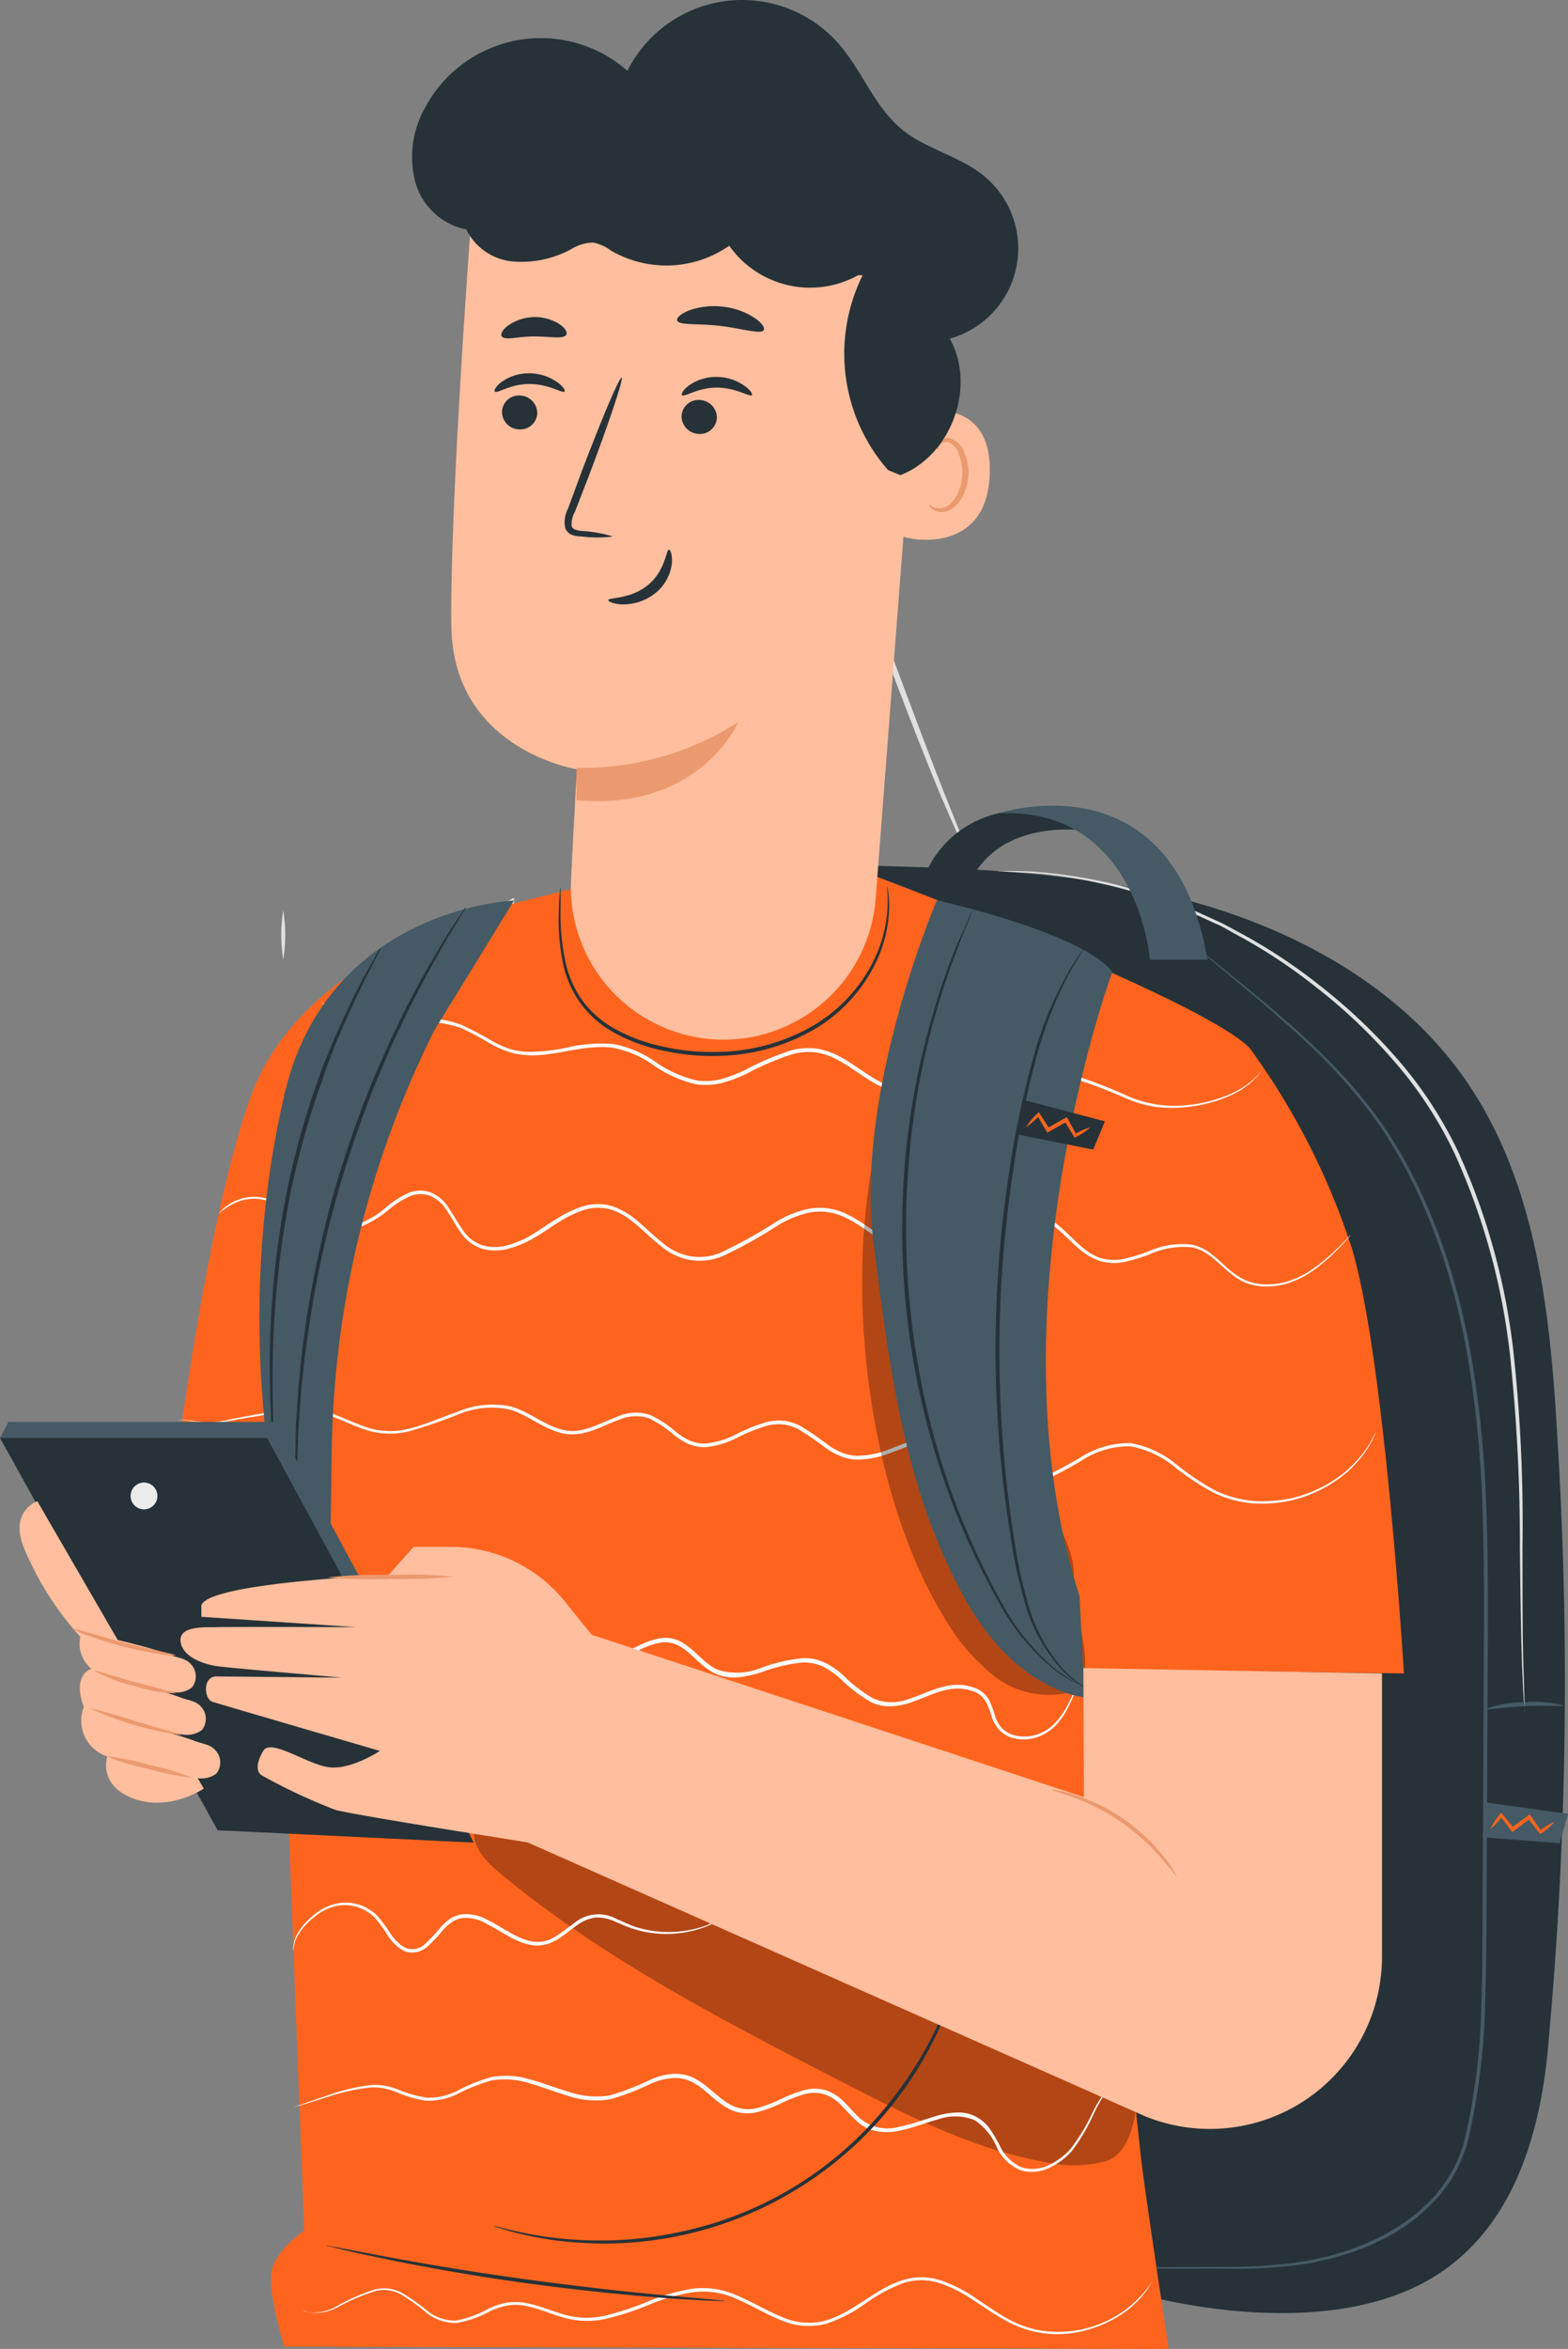 <svg xmlns="http://www.w3.org/2000/svg" width="159.005" height="238.054" viewBox="0 0 159.005 238.054"><rect x="0" y="0" width="159.005" height="238.054" fill="#808080" stroke="none"/><g transform="translate(-3335.88 21736.931)"><path d="M375.719,245.305a3.187,3.187,0,0,1-.27-.471l-.664-1.4c-.571-1.227-1.358-3.025-2.315-5.248-1.875-4.461-4.275-10.7-6.83-17.611s-4.893-13.173-6.675-17.665l-2.122-5.309-.571-1.443a2.2,2.2,0,0,1-.162-.525,2.009,2.009,0,0,1,.262.478c.185.378.4.841.671,1.4.571,1.227,1.35,3.017,2.315,5.248,1.883,4.453,4.275,10.688,6.83,17.611s4.893,13.165,6.675,17.657l2.122,5.309c.232.579.417,1.057.571,1.451a2.46,2.46,0,0,1,.162.517Z" transform="translate(3058.848 -21894.391)" fill="#e0e0e0"/><path d="M317.2,363.457a2.277,2.277,0,1,1-2.269-2.277A2.277,2.277,0,0,1,317.2,363.457Z" transform="translate(3068.769 -21932.184)" fill="#e0e0e0"/><path d="M315.551,369.123a15.636,15.636,0,0,1,0-4.993,15.635,15.635,0,0,1,0,4.993Z" transform="translate(3068.153 -21932.855)" fill="#e0e0e0"/><path d="M288.051,350.72l-16.021,8.628v12.07l16.021-8.937Z" transform="translate(3078.042 -21929.795)" fill="#e0e0e0"/><path d="M282.4,320.85v46.7l13.15,6.8V327.062Z" transform="translate(3075.675 -21922.977)" fill="#f5f5f5"/><path d="M292.116,315.05l-9.716,4.476,13.15,6.212,8.844-4.985Z" transform="translate(3075.675 -21921.652)" fill="#fafafa"/><path d="M299.44,327.425v47.283l8-4.306.841-47.962Z" transform="translate(3071.785 -21923.34)" fill="#e0e0e0"/><path d="M290.8,270.713a15.636,15.636,0,0,1,0-4.993A15.634,15.634,0,0,1,290.8,270.713Z" transform="translate(3073.803 -21910.391)" fill="#e0e0e0"/><path d="M294.913,286.4a2.277,2.277,0,1,1-2.277-2.277,2.277,2.277,0,0,1,2.277,2.277Z" transform="translate(3073.857 -21914.592)" fill="#e0e0e0"/><path d="M293.251,292.063a15.636,15.636,0,0,1,0-4.993,15.634,15.634,0,0,1,0,4.993Z" transform="translate(3073.243 -21915.266)" fill="#e0e0e0"/><path d="M296.793,303.747a2.277,2.277,0,1,1-2.277-2.277A2.277,2.277,0,0,1,296.793,303.747Z" transform="translate(3073.428 -21918.553)" fill="#e0e0e0"/><path d="M295.131,309.413a15.636,15.636,0,0,1,0-4.993A15.634,15.634,0,0,1,295.131,309.413Z" transform="translate(3072.814 -21919.227)" fill="#e0e0e0"/><circle cx="2.277" cy="2.277" r="2.277" transform="translate(3376.627 -21549.611)" fill="#e0e0e0"/><path d="M309.331,396.843a15.632,15.632,0,0,1,0-4.993A15.636,15.636,0,0,1,309.331,396.843Z" transform="translate(3069.573 -21939.186)" fill="#e0e0e0"/><path d="M311.743,299a2.277,2.277,0,1,1-2.277-2.277A2.277,2.277,0,0,1,311.743,299Z" transform="translate(3070.015 -21917.467)" fill="#e0e0e0"/><path d="M310.081,304.663a15.634,15.634,0,0,1,0-4.993A15.636,15.636,0,0,1,310.081,304.663Z" transform="translate(3069.401 -21918.141)" fill="#e0e0e0"/><path d="M296.86,274.027l18.768-9.947-.077,17.942Z" transform="translate(3072.374 -21910.018)" fill="#ebebeb"/><path d="M365.37,259.79c11.429.286,22.982.586,34.033,3.519s21.724,8.767,28.276,18.135c7.223,10.31,8.659,23.491,9.376,36.055a402.321,402.321,0,0,1-.972,62.571c-1.034,10.526-4.769,20.312-14.562,24.317-11.776,4.823-27.6,0-27.6,0" transform="translate(3056.734 -21909.037)" fill="#263238"/><path d="M405.09,404.417H406.8l4.885-.039a55.334,55.334,0,0,0,7.717-.4c.772-.123,1.543-.208,2.315-.409l1.188-.262c.4-.108.772-.239,1.212-.355.826-.216,1.628-.563,2.47-.872a23.61,23.61,0,0,0,2.469-1.219,17.858,17.858,0,0,0,4.63-3.673,13.938,13.938,0,0,0,3.017-5.556,66.257,66.257,0,0,0,1.736-14.068c.154-5.008.1-10.272.147-15.735s.046-11.105.077-16.893.085-11.445-.1-16.9a114.835,114.835,0,0,0-1.482-15.635c-1.667-9.87-5.117-18.429-9.577-24.556a54.787,54.787,0,0,0-6.822-7.578c-2.2-2.06-4.175-3.743-5.8-5.109l-3.751-3.125-.965-.826a3.734,3.734,0,0,1-.324-.293s.123.085.347.262l1,.772,3.8,3.087c1.636,1.343,3.635,3.01,5.85,5.062a54.157,54.157,0,0,1,6.9,7.578c4.515,6.174,8.018,14.747,9.716,24.695a114.368,114.368,0,0,1,1.5,15.689c.2,5.464.139,11.12.116,16.908s-.054,11.437-.085,16.9,0,10.719-.17,15.743a66.689,66.689,0,0,1-1.783,14.146,14.269,14.269,0,0,1-3.087,5.672,18.219,18.219,0,0,1-4.684,3.712,24.893,24.893,0,0,1-2.5,1.227c-.857.309-1.675.648-2.508.864l-1.219.347-1.2.262c-.772.193-1.543.27-2.315.394a53.535,53.535,0,0,1-7.717.332H405.63Z" transform="translate(3047.667 -21911.576)" fill="#455a64"/><path d="M448.71,370.423a11.4,11.4,0,0,1,4.005-.718,11.63,11.63,0,0,1,4.059.34c0,.116-1.821-.046-4.044.062S448.733,370.539,448.71,370.423Z" transform="translate(3037.709 -21934.119)" fill="#455a64"/><path d="M384.72,260.56h1.165c.772,0,1.9,0,3.349.131a51.359,51.359,0,0,1,12.039,2.57l1.875.695.972.363.957.432,1.983.9c.679.3,1.32.687,2.006,1.042a54.83,54.83,0,0,1,8.18,5.348,56.338,56.338,0,0,1,7.872,7.4,41.433,41.433,0,0,1,6.367,9.685,67.152,67.152,0,0,1,5.7,21.608A159.738,159.738,0,0,1,437.953,329c0,5.2,0,9.4.1,12.309.046,1.435.077,2.554.1,3.349v.864a1.771,1.771,0,0,1,0,.3,1.272,1.272,0,0,1,0-.293,4.9,4.9,0,0,0-.062-.872c-.054-.772-.108-1.891-.17-3.342-.116-2.909-.178-7.115-.232-12.347a179.372,179.372,0,0,0-.887-18.22,67.322,67.322,0,0,0-5.688-21.454,40.769,40.769,0,0,0-6.3-9.6,55.245,55.245,0,0,0-7.8-7.37,54.326,54.326,0,0,0-8.111-5.348c-.671-.355-1.312-.772-1.983-1.049l-1.968-.9-.957-.44-.957-.363-1.86-.71a53.916,53.916,0,0,0-11.962-2.678c-1.443-.124-2.578-.147-3.334-.2l-.872-.054A1.272,1.272,0,0,1,384.72,260.56Z" transform="translate(3052.317 -21909.213)" fill="#e0e0e0"/><path d="M375.46,258.7s2.8-7.4,12.78-6c0,0,4.445-.247,5.255,2.223,0,0-9.3-2.315-13.258,4.121Z" transform="translate(3054.431 -21907.381)" fill="#263238"/><path d="M406.055,267.591h-5.842s-1.134-15.434-15.3-14.856C384.91,252.766,402.521,246.839,406.055,267.591Z" transform="translate(3052.273 -21907.254)" fill="#455a64"/><path d="M448.738,382.87l8.381,1.158-.841,2.979-7.818-.6Z" transform="translate(3037.766 -21937.135)" fill="#455a64"/><path d="M449.48,385.869a6.83,6.83,0,0,1,.98-1.5l.116-.154.131.154,1.173,1.428-.27-.039.833-.617.872-.633.154-.116.116.162,1.073,1.543-.216-.039a7.148,7.148,0,0,1,1.543-.9,6.5,6.5,0,0,1-1.327,1.15l-.147.054-.093-.123-1.142-1.466.27.039-.857.641-.841.61-.154.116-.116-.154-1.111-1.466h.247a6.8,6.8,0,0,1-1.235,1.312Z" transform="translate(3037.533 -21937.441)" fill="#ff641e"/><path d="M290.6,410.1s-1.621-5.279-1.3-7.516,3.326-4.26,3.326-4.26L289.377,313.7s-.417-37.042,19.169-48.518l11.692-2.948,28.839-1.706c.934.309,34.828,13.057,39.489,18.035L373.949,353.19s1.775,22.048,3.542,37.891c.363,3.241,2.794,19.247,2.794,19.247Z" transform="translate(3074.107 -21909.205)" fill="#ff641e"/><g transform="translate(3383.951 -21553.371)" opacity="0.3"><path d="M383.039,414.3c-.278,2.053-1.057,4.561-3.033,5.2a12.911,12.911,0,0,1-6.174.085c-7.223-1.289-13.891-4.684-20.412-8.034-12.2-6.274-24.517-12.61-35.059-21.407-1.482-1.235-3.087-3.156-2.153-4.862,1.026-1.929,3.92-1.281,5.9-.363,20.7,9.538,40.222,19.833,60.919,29.379" transform="translate(-315.931 -384.028)"/></g><path d="M301.237,269.55s-12.911,4.306-17.086,16.268c-4.63,13.212-7.671,38.864-7.671,38.864l12.749,1.605Z" transform="translate(3077.026 -21911.266)" fill="#ff641e"/><path d="M411.662,283.277a72.169,72.169,0,0,1,10.295,20.173c3.349,11.066,5.294,43.131,5.294,43.131l-34.727-.478-1.844-28.222S387.175,270.8,411.662,283.277Z" transform="translate(3050.996 -21913.918)" fill="#ff641e"/><path d="M282.38,304.865a4.113,4.113,0,0,1,.965-.9,4.715,4.715,0,0,1,3.65-.7c1.682.247,3.318,1.543,5.471,2.392a6.174,6.174,0,0,0,3.581.44,9.584,9.584,0,0,0,3.527-2.068,9.721,9.721,0,0,1,1.929-1.212,3.087,3.087,0,0,1,2.4-.1,4.036,4.036,0,0,1,1.868,1.667c.478.694.864,1.451,1.366,2.13a3.742,3.742,0,0,0,1.96,1.543,4.576,4.576,0,0,0,2.578,0,9.9,9.9,0,0,0,2.516-1.088c.772-.471,1.543-1.042,2.4-1.543a11.4,11.4,0,0,1,2.686-1.3,5.108,5.108,0,0,1,3.087,0,8.072,8.072,0,0,1,2.67,1.636c.772.671,1.543,1.412,2.354,2.053a5.966,5.966,0,0,0,2.747,1.343,5.641,5.641,0,0,0,3.087-.316,49.677,49.677,0,0,0,5.757-3.2,10.674,10.674,0,0,1,3.141-1.258,6.258,6.258,0,0,1,3.349.262c2.1.818,3.658,2.415,5.526,3.3a6.637,6.637,0,0,0,1.435.509,5.757,5.757,0,0,0,1.5.1,8.389,8.389,0,0,0,2.879-.826,54.327,54.327,0,0,1,5.4-2.608,5.866,5.866,0,0,1,2.917-.255,5.464,5.464,0,0,1,2.539,1.3c1.412,1.181,2.531,2.686,4.144,3.187a4.808,4.808,0,0,0,2.431.069,17.934,17.934,0,0,0,2.315-.695,8.374,8.374,0,0,1,4.561-.718,4.77,4.77,0,0,1,1.96.965c.563.432,1.057.911,1.543,1.343a8.325,8.325,0,0,0,1.543,1.119,4.946,4.946,0,0,0,1.667.533,6.946,6.946,0,0,0,3.156-.316,9.462,9.462,0,0,0,2.4-1.227,21.01,21.01,0,0,0,2.84-2.462l.695-.695a1.313,1.313,0,0,1,.247-.224s-.069.093-.216.255l-.664.725a20.224,20.224,0,0,1-2.817,2.531,9.538,9.538,0,0,1-2.423,1.273,7.1,7.1,0,0,1-3.249.363,5.132,5.132,0,0,1-1.752-.548A8.887,8.887,0,0,1,384.5,310.5c-1-.849-1.983-1.937-3.4-2.223a8.445,8.445,0,0,0-4.391.733,18.68,18.68,0,0,1-2.361.718,5.186,5.186,0,0,1-2.593-.069,6.344,6.344,0,0,1-2.315-1.4c-.679-.6-1.3-1.258-2-1.837a5,5,0,0,0-2.377-1.212,5.526,5.526,0,0,0-2.732.255,59.185,59.185,0,0,0-5.333,2.6,8.589,8.589,0,0,1-3,.864,6.22,6.22,0,0,1-1.605-.1,7.2,7.2,0,0,1-1.543-.54c-1.945-.934-3.5-2.516-5.5-3.28a5.811,5.811,0,0,0-3.125-.247,10.619,10.619,0,0,0-3.025,1.212,46.99,46.99,0,0,1-5.811,3.234,6.173,6.173,0,0,1-3.288.332,6.4,6.4,0,0,1-2.917-1.428c-1.675-1.3-3.017-3-4.908-3.627a4.715,4.715,0,0,0-2.848,0,11.036,11.036,0,0,0-2.593,1.258c-.826.5-1.59,1.073-2.423,1.543a10.288,10.288,0,0,1-2.6,1.111,5,5,0,0,1-2.778,0,4.16,4.16,0,0,1-2.122-1.644c-.517-.71-.9-1.474-1.358-2.153a3.858,3.858,0,0,0-1.713-1.543,2.771,2.771,0,0,0-2.176.093,9.059,9.059,0,0,0-1.875,1.165,10.245,10.245,0,0,1-3.643,2.091,6.413,6.413,0,0,1-3.72-.486c-2.184-.864-3.789-2.184-5.4-2.446a4.7,4.7,0,0,0-3.581.617A9.032,9.032,0,0,0,282.38,304.865Z" transform="translate(3075.679 -21918.791)" fill="#fafafa"/><path d="M277.08,332.15a1.878,1.878,0,0,1,.34,0l1,.1a8.635,8.635,0,0,0,3.8-.1c.818-.177,1.736-.34,2.74-.517s2.076-.417,3.264-.556a9.059,9.059,0,0,1,3.859.278c1.312.386,2.585,1.057,3.99,1.543a7.717,7.717,0,0,0,4.538.131c1.543-.378,3.087-1.1,4.792-1.675a9.021,9.021,0,0,1,5.4-.533c1.868.525,3.372,1.906,5.24,2.361a4.206,4.206,0,0,0,1.42.1,6.629,6.629,0,0,0,1.428-.34c.941-.324,1.852-.772,2.848-1.15a4.545,4.545,0,0,1,3.195-.108,11.421,11.421,0,0,1,2.7,1.79,6.473,6.473,0,0,0,1.343.81,3.642,3.642,0,0,0,1.543.286,8.2,8.2,0,0,0,3.087-.918,17.634,17.634,0,0,1,3.149-1.258,5.13,5.13,0,0,1,1.752-.124,4.9,4.9,0,0,1,1.682.548,29.339,29.339,0,0,1,2.824,1.937,6.867,6.867,0,0,0,1.435.772,3.691,3.691,0,0,0,.772.216l.394.069h.4a8.775,8.775,0,0,0,3.149-.656c1.019-.37,2.022-.81,3.087-1.119a6.119,6.119,0,0,1,3.249-.239,6,6,0,0,1,2.74,1.651,21.167,21.167,0,0,0,2.253,2.037,4.222,4.222,0,0,0,2.716.772,7.4,7.4,0,0,0,2.716-.826c.857-.417,1.667-.9,2.493-1.358a9.215,9.215,0,0,1,5.248-1.543,10.1,10.1,0,0,1,4.63,2.169,26.571,26.571,0,0,0,3.859,2.6,11.312,11.312,0,0,0,4.044,1.1,14.384,14.384,0,0,0,3.751-.285,13.413,13.413,0,0,0,5.4-2.632,12.347,12.347,0,0,0,2.516-2.871c.216-.378.363-.687.471-.88a2.707,2.707,0,0,1,.17-.3,1.875,1.875,0,0,1-.131.316c-.1.2-.231.517-.44.9a11.636,11.636,0,0,1-2.485,2.948,13.459,13.459,0,0,1-5.441,2.732,14.117,14.117,0,0,1-3.812.324,11.422,11.422,0,0,1-4.152-1.1,26,26,0,0,1-3.928-2.6,9.855,9.855,0,0,0-4.484-2.091,8.722,8.722,0,0,0-5.047,1.5c-.81.455-1.628.949-2.508,1.374a7.756,7.756,0,0,1-2.848.872,4.63,4.63,0,0,1-2.948-.833,20.324,20.324,0,0,1-2.315-2.068,5.611,5.611,0,0,0-2.57-1.543,5.75,5.75,0,0,0-3.048.239c-1.019.3-2.014.772-3.048,1.111a9.037,9.037,0,0,1-3.288.687h-.44l-.424-.077a3.5,3.5,0,0,1-.841-.239,7.364,7.364,0,0,1-1.543-.826,30.819,30.819,0,0,0-2.786-1.914,4.422,4.422,0,0,0-1.543-.5,4.956,4.956,0,0,0-1.613.108,18.379,18.379,0,0,0-3.087,1.235,8.682,8.682,0,0,1-3.226.957,4.291,4.291,0,0,1-1.682-.316,6.945,6.945,0,0,1-1.42-.864,11.891,11.891,0,0,0-2.6-1.744,4.2,4.2,0,0,0-2.94.108c-.957.332-1.875.81-2.848,1.142a6.747,6.747,0,0,1-1.543.355,4.716,4.716,0,0,1-1.543-.108c-2-.509-3.488-1.891-5.255-2.385a8.713,8.713,0,0,0-5.232.5,50.552,50.552,0,0,1-4.831,1.667,7.964,7.964,0,0,1-4.7-.17c-1.435-.486-2.693-1.165-3.974-1.543a8.805,8.805,0,0,0-3.712-.293c-1.173.123-2.261.355-3.264.525s-1.922.309-2.74.478c-.409.077-.772.17-1.173.224a4.353,4.353,0,0,1-1.049,0c-.641-.069-1.181-.147-1.621-.208l-.988-.139A1.755,1.755,0,0,1,277.08,332.15Z" transform="translate(3076.889 -21925.209)" fill="#fafafa"/><path d="M293.73,356.18h.232l.671.069c.587.062,1.451.177,2.562.347,2.23.3,5.4.965,9.423,1.3a32.879,32.879,0,0,0,6.536-.116,15.535,15.535,0,0,1,3.7,0,6.6,6.6,0,0,1,1.875.548,9.4,9.4,0,0,1,1.682,1.1,11.749,11.749,0,0,0,3.334,2.184,3.488,3.488,0,0,0,1.968,0,13.6,13.6,0,0,0,1.96-.772,7.642,7.642,0,0,1,2.122-.71,3.318,3.318,0,0,1,2.253.486c1.335.81,2.207,2.161,3.565,2.732a6.517,6.517,0,0,0,4.306-.185,16.808,16.808,0,0,1,4.337-1.011,4.87,4.87,0,0,1,2.168.455,7.779,7.779,0,0,1,1.783,1.2,15.279,15.279,0,0,0,3.179,2.454,4.839,4.839,0,0,0,3.658,0c1.188-.37,2.277-.949,3.465-1.219a5.078,5.078,0,0,1,3.45.262,2.786,2.786,0,0,1,1.181,1.188,10.681,10.681,0,0,1,.54,1.466,3.28,3.28,0,0,0,.664,1.235,2.709,2.709,0,0,0,1.1.718,4.067,4.067,0,0,0,2.446,0,4.383,4.383,0,0,0,1.829-1.127,7.636,7.636,0,0,0,1.119-1.466A16.618,16.618,0,0,0,371.92,365c.108-.255.185-.463.247-.625a.9.9,0,0,1,.1-.208,1.028,1.028,0,0,1-.062.224l-.208.641a14.428,14.428,0,0,1-1.026,2.385,7.231,7.231,0,0,1-1.111,1.543,4.631,4.631,0,0,1-1.9,1.212,4.29,4.29,0,0,1-2.593.039,2.925,2.925,0,0,1-1.227-.772,3.558,3.558,0,0,1-.772-1.327,11.183,11.183,0,0,0-.532-1.42,2.539,2.539,0,0,0-1.057-1.057,4.754,4.754,0,0,0-3.234-.2c-1.127.255-2.223.833-3.434,1.227a7.137,7.137,0,0,1-1.922.378,4.507,4.507,0,0,1-2-.386,15.591,15.591,0,0,1-3.272-2.5,8.119,8.119,0,0,0-1.7-1.15,4.63,4.63,0,0,0-2-.409,16.717,16.717,0,0,0-4.229,1,11.782,11.782,0,0,1-2.238.494,4.63,4.63,0,0,1-2.315-.316c-1.5-.656-2.385-2.03-3.619-2.763a2.909,2.909,0,0,0-2-.432,7.231,7.231,0,0,0-2.007.671,13.616,13.616,0,0,1-2.014.826,3.859,3.859,0,0,1-2.184,0,11.281,11.281,0,0,1-3.457-2.261,8.728,8.728,0,0,0-1.605-1.057,6.283,6.283,0,0,0-1.775-.533,15.272,15.272,0,0,0-3.612,0,33.225,33.225,0,0,1-6.59.069c-4.021-.37-7.2-1.08-9.423-1.428l-2.554-.424-.664-.1Z" transform="translate(3073.088 -21931.041)" fill="#fafafa"/><path d="M292.33,421.878l.231-.093.671-.231c.594-.208,1.474-.525,2.608-.9a19.983,19.983,0,0,1,4.26-1,6.312,6.312,0,0,1,2.716.448,12.427,12.427,0,0,0,2.894.826,6.259,6.259,0,0,0,3.164-.71,18,18,0,0,1,3.4-1.366,8.35,8.35,0,0,1,3.936.231c1.3.347,2.593.864,3.936,1.258a8.566,8.566,0,0,0,4.19.355,26.457,26.457,0,0,0,4.19-1.628,7.014,7.014,0,0,1,2.315-.548,4.2,4.2,0,0,1,2.361.625c1.412.833,2.423,2.207,3.9,2.755a3.859,3.859,0,0,0,2.277.054,13.957,13.957,0,0,0,2.207-.841,16.21,16.21,0,0,1,2.223-.88,4.19,4.19,0,0,1,2.408-.054,4.738,4.738,0,0,1,1.96,1.3c.54.548,1.019,1.119,1.543,1.582a4.291,4.291,0,0,0,3.92.826c1.366-.27,2.655-.772,3.959-1.15a8.031,8.031,0,0,1,2-.3,3.7,3.7,0,0,1,1.922.471,3.86,3.86,0,0,1,1.4,1.3c.355.509.633,1.042.918,1.543A4.291,4.291,0,0,0,366.091,428a3.8,3.8,0,0,0,2.855-.293,6.66,6.66,0,0,0,2.107-1.605,19.838,19.838,0,0,0,2.23-3.7,15.44,15.44,0,0,1,1.451-2.354,5.311,5.311,0,0,1,.656-.7s-.216.247-.587.772a16.591,16.591,0,0,0-1.381,2.369,19.452,19.452,0,0,1-2.2,3.781,6.769,6.769,0,0,1-2.169,1.69,4.059,4.059,0,0,1-3.087.332,4.63,4.63,0,0,1-2.423-2.354,6.176,6.176,0,0,0-2.207-2.709,5.188,5.188,0,0,0-3.666-.116c-1.258.332-2.562.88-3.974,1.165a5.688,5.688,0,0,1-2.2.077,4.631,4.631,0,0,1-1.1-.332,4.708,4.708,0,0,1-.957-.641c-.579-.494-1.065-1.073-1.59-1.6a4.26,4.26,0,0,0-1.806-1.2,3.859,3.859,0,0,0-2.184.054,16.476,16.476,0,0,0-2.169.864,12.963,12.963,0,0,1-2.277.864,4.283,4.283,0,0,1-2.508-.062c-1.636-.625-2.639-2.022-3.967-2.794a3.8,3.8,0,0,0-2.145-.563,6.591,6.591,0,0,0-2.192.517,26.284,26.284,0,0,1-4.252,1.636,8.93,8.93,0,0,1-4.368-.378c-1.374-.409-2.647-.926-3.928-1.273a8.1,8.1,0,0,0-3.774-.247,18.126,18.126,0,0,0-3.349,1.327,6.606,6.606,0,0,1-3.318.71,12.555,12.555,0,0,1-2.948-.864,6.081,6.081,0,0,0-2.616-.471,20.618,20.618,0,0,0-4.229.918l-2.624.826-.695.193A.774.774,0,0,1,292.33,421.878Z" transform="translate(3073.408 -21945.275)" fill="#fafafa"/><path d="M335.646,397.625a2.506,2.506,0,0,1-.44.286,10.14,10.14,0,0,1-1.358.617,11.159,11.159,0,0,1-5.441.563,11.478,11.478,0,0,1-1.79-.417c-.61-.193-1.219-.471-1.837-.733a4.3,4.3,0,0,0-1.96-.4,4.151,4.151,0,0,0-1.945.833c-.61.432-1.2.949-1.906,1.381a4.631,4.631,0,0,1-1.158.509,2.988,2.988,0,0,1-.641.093,2.314,2.314,0,0,1-.656,0c-1.76-.224-3.164-1.389-4.7-2.161a4.167,4.167,0,0,0-2.385-.61l-.293.039a1.949,1.949,0,0,0-.278.093,2.015,2.015,0,0,0-.54.247,4.824,4.824,0,0,0-.9.772,15.546,15.546,0,0,1-1.7,1.806,2.492,2.492,0,0,1-1.15.525,2.106,2.106,0,0,1-1.235-.177,4.631,4.631,0,0,1-1.636-1.621,15.517,15.517,0,0,0-1.227-1.682,4.3,4.3,0,0,0-3.28-1.3,4.846,4.846,0,0,0-2.77,1.119,6.668,6.668,0,0,0-1.613,1.69,3.5,3.5,0,0,0-.625,1.844,1.489,1.489,0,0,1,0-.517,3.418,3.418,0,0,1,.509-1.412,6.605,6.605,0,0,1,1.605-1.752,5.132,5.132,0,0,1,2.894-1.227,4.569,4.569,0,0,1,3.542,1.366,16.614,16.614,0,0,1,1.258,1.7,4.3,4.3,0,0,0,1.5,1.482,1.852,1.852,0,0,0,2-.316,17.364,17.364,0,0,0,1.644-1.76,5.04,5.04,0,0,1,.98-.864,2.821,2.821,0,0,1,.617-.286l.324-.108.34-.046a4.63,4.63,0,0,1,2.608.648c1.543.772,2.963,1.937,4.561,2.138a3.318,3.318,0,0,0,2.207-.532c.664-.4,1.266-.911,1.9-1.351a3.8,3.8,0,0,1,4.244-.44c.625.278,1.212.548,1.8.772a11.882,11.882,0,0,0,1.736.432,11.467,11.467,0,0,0,5.348-.432C335.014,397.98,335.623,397.586,335.646,397.625Z" transform="translate(3073.447 -21940.137)" fill="#fafafa"/><path d="M293.31,448.6a.92.92,0,0,1,.232.062l.286.093.4.062a4.832,4.832,0,0,0,2.585-.633,19.549,19.549,0,0,1,3.974-1.736,4.5,4.5,0,0,1,1.335-.069,4.344,4.344,0,0,1,1.35.448,20.2,20.2,0,0,1,2.485,1.744,4.437,4.437,0,0,0,2.963,1.05,10.619,10.619,0,0,0,3.311-1.2,7.9,7.9,0,0,1,1.837-.61,5.486,5.486,0,0,1,2.007.046c1.343.247,2.6.818,3.928,1.181a8.242,8.242,0,0,0,4.16.062,29.681,29.681,0,0,0,4.221-1.4,19.47,19.47,0,0,1,4.491-1.3,8.489,8.489,0,0,1,4.762.772c1.5.648,2.863,1.482,4.306,2.06a6.668,6.668,0,0,0,4.407.409c2.879-.826,4.985-3.156,7.717-4.059a6.312,6.312,0,0,1,4.129,0,14.415,14.415,0,0,1,3.45,1.783c1.042.687,2.022,1.381,3.017,1.945a11.058,11.058,0,0,0,3.033,1.219,11.422,11.422,0,0,0,5.58-.239,11.576,11.576,0,0,0,3.781-1.937,11.76,11.76,0,0,0,2.47-2.678,1.2,1.2,0,0,1-.116.216l-.378.6a10.248,10.248,0,0,1-1.883,1.983,11.723,11.723,0,0,1-3.82,1.976,10.719,10.719,0,0,1-8.828-.926c-1.019-.563-2-1.258-3.041-1.929a13.97,13.97,0,0,0-3.38-1.729,5.919,5.919,0,0,0-3.9,0,16.73,16.73,0,0,0-3.72,2.03,14.832,14.832,0,0,1-4.028,2.068,7.146,7.146,0,0,1-4.63-.417c-1.482-.6-2.848-1.435-4.314-2.076a8.126,8.126,0,0,0-4.553-.718,19.145,19.145,0,0,0-4.4,1.258,29.274,29.274,0,0,1-4.283,1.412,8.674,8.674,0,0,1-4.337-.085c-1.366-.378-2.608-.949-3.859-1.188a5,5,0,0,0-1.883-.054,7.329,7.329,0,0,0-1.76.571,10.881,10.881,0,0,1-3.426,1.2,4.7,4.7,0,0,1-3.156-1.127,20.577,20.577,0,0,0-2.431-1.744,4.191,4.191,0,0,0-1.266-.44,4.02,4.02,0,0,0-1.258.046,20.228,20.228,0,0,0-3.936,1.667,4.785,4.785,0,0,1-2.655.563,1.484,1.484,0,0,1-.409-.077l-.278-.116a1.092,1.092,0,0,1-.293-.054Z" transform="translate(3073.184 -21951.373)" fill="#fafafa"/><path d="M295.78,277.65a5.294,5.294,0,0,0,.772.695,6.305,6.305,0,0,0,2.655,1.158,15.5,15.5,0,0,0,4.63.093c.9-.069,1.875-.162,2.917-.147a9.051,9.051,0,0,1,3.241.579,30.24,30.24,0,0,1,3.195,1.675,11.114,11.114,0,0,0,1.721.772,7.4,7.4,0,0,0,1.906.309,19.066,19.066,0,0,0,4.1-.463,15.134,15.134,0,0,1,4.453-.34,10.874,10.874,0,0,1,4.329,1.8,11.838,11.838,0,0,0,4.322,1.922,6.837,6.837,0,0,0,2.4-.162,15.009,15.009,0,0,0,2.315-.88,29.525,29.525,0,0,1,4.785-2.037,6.876,6.876,0,0,1,2.662-.154,7.639,7.639,0,0,1,2.462.918c1.5.849,2.786,1.945,4.26,2.624a7.9,7.9,0,0,0,4.63.571A28.312,28.312,0,0,0,362,285.421a25.043,25.043,0,0,1,4.329-1.042,11.868,11.868,0,0,1,4.2.262,52.737,52.737,0,0,1,7.038,2.6,11.839,11.839,0,0,0,5.973.949,14.176,14.176,0,0,0,4.476-1.127,8.689,8.689,0,0,0,3.164-2.315,4.874,4.874,0,0,1-.664.772,8.29,8.29,0,0,1-2.439,1.667,14.407,14.407,0,0,1-4.515,1.2,13.372,13.372,0,0,1-2.933,0,12.007,12.007,0,0,1-3.164-.88,52.47,52.47,0,0,0-7.015-2.539,11.429,11.429,0,0,0-4.082-.239,26.168,26.168,0,0,0-4.26,1.05,29.536,29.536,0,0,1-4.515,1.188,8.4,8.4,0,0,1-4.854-.594c-1.543-.71-2.824-1.821-4.291-2.639a7.246,7.246,0,0,0-2.315-.872,6.374,6.374,0,0,0-2.5.154,28.779,28.779,0,0,0-4.715,2.014,15.539,15.539,0,0,1-2.408.9,7.084,7.084,0,0,1-2.547.162,12.031,12.031,0,0,1-4.468-1.983,10.542,10.542,0,0,0-4.175-1.752c-2.971-.324-5.765.9-8.489.772a7.487,7.487,0,0,1-1.991-.347,10.8,10.8,0,0,1-1.767-.772,30.807,30.807,0,0,0-3.149-1.682,13.434,13.434,0,0,0-6.043-.471,15.313,15.313,0,0,1-4.669-.162,6.174,6.174,0,0,1-2.67-1.25A3.635,3.635,0,0,1,295.78,277.65Z" transform="translate(3072.62 -21913.115)" fill="#fafafa"/><g transform="translate(3423.305 -21626.59)" opacity="0.3"><path d="M369.908,289.15l10.9,7.54c-3.465,8.589-.262,20.512,2.747,30.267,1.165,3.8,5.032,7.717,4.839,11.715s3.141,10.711-.7,11.715a9.014,9.014,0,0,1-7.439-1.76,20.782,20.782,0,0,1-5.062-6C367.531,330.244,363.958,306.568,369.908,289.15Z" transform="translate(-366.927 -289.15)"/></g><path d="M296.46,441.08a1.4,1.4,0,0,1,.417.046l1.173.216,4.306.818c3.635.687,8.674,1.543,14.261,2.315s10.673,1.312,14.354,1.651l4.368.386,1.188.116a1.466,1.466,0,0,1,.409.069,1.755,1.755,0,0,1-.417,0l-1.188-.039c-1.042-.046-2.531-.131-4.383-.262-3.689-.27-8.79-.772-14.385-1.543s-10.634-1.706-14.261-2.462c-1.814-.37-3.28-.7-4.283-.941l-1.158-.293a1.791,1.791,0,0,1-.4-.077Z" transform="translate(3072.465 -21950.424)" fill="#263238"/><path d="M318.44,429.572a6.3,6.3,0,0,1,.641.139c.417.093,1.019.293,1.821.44a37.358,37.358,0,0,0,6.814.88,38.308,38.308,0,0,0,10.117-.934,36.579,36.579,0,0,0,20.751-12.957,38.825,38.825,0,0,0,7.493-15.187c.208-.772.293-1.412.4-1.829a3.238,3.238,0,0,1,.154-.633,4.068,4.068,0,0,1-.077.648c-.077.424-.139,1.057-.332,1.852a35.5,35.5,0,0,1-2.091,6.583,38.084,38.084,0,0,1-5.255,8.8A37.374,37.374,0,0,1,327.7,431.316a35.008,35.008,0,0,1-6.837-1.011c-.772-.177-1.4-.4-1.806-.517a3.038,3.038,0,0,1-.617-.216Z" transform="translate(3067.447 -21940.928)" fill="#263238"/><path d="M327.24,262.66a2.467,2.467,0,0,1,0,.563v1.59a22.99,22.99,0,0,0,.587,5.78,10.487,10.487,0,0,0,1.667,3.6,10.311,10.311,0,0,0,3.45,2.925,17.318,17.318,0,0,0,4.769,1.705,22.3,22.3,0,0,0,5.4.525,19.925,19.925,0,0,0,10.032-2.832,15.836,15.836,0,0,0,5.757-6.243,14.061,14.061,0,0,0,1.5-5.572c.054-1.374-.093-2.13-.039-2.138a3.973,3.973,0,0,1,.1.548,11.172,11.172,0,0,1,.1,1.6,13.636,13.636,0,0,1-1.4,5.688,15.928,15.928,0,0,1-5.819,6.436,20.065,20.065,0,0,1-10.21,2.917,22.679,22.679,0,0,1-5.51-.54,17.611,17.611,0,0,1-4.862-1.767,10.488,10.488,0,0,1-3.542-3.087,10.665,10.665,0,0,1-1.675-3.72,21.964,21.964,0,0,1-.471-5.85c0-.695.062-1.235.093-1.6A2.47,2.47,0,0,1,327.24,262.66Z" transform="translate(3065.484 -21909.67)" fill="#263238"/><path d="M313.551,264.43s-18.776.718-23.236,19.463c-5.163,21.724-2.045,45.663,4.445,57.655l.3-21.361A98.14,98.14,0,0,1,305.5,277.534Z" transform="translate(3074.459 -21910.096)" fill="#455a64"/><path d="M292.546,326.245a3.6,3.6,0,0,1-.046-.656c0-.463,0-1.088-.062-1.875a27.02,27.02,0,0,1,0-2.971c.046-1.158,0-2.485.131-3.936q.069-1.1.139-2.315c.054-.772.154-1.613.232-2.469.147-1.713.424-3.527.687-5.4a115.562,115.562,0,0,1,2.67-12.27,113.572,113.572,0,0,1,4.136-11.854c.772-1.775,1.482-3.465,2.261-5,.378-.772.718-1.543,1.088-2.23s.733-1.381,1.08-2.022c.664-1.3,1.366-2.423,1.945-3.426s1.111-1.844,1.543-2.531l1.034-1.543a3.5,3.5,0,0,1,.386-.532,4.973,4.973,0,0,1-.316.579l-.957,1.574c-.432.695-.949,1.543-1.5,2.562s-1.242,2.138-1.891,3.442l-1.05,2.03c-.363.71-.695,1.466-1.065,2.238-.772,1.543-1.459,3.226-2.215,4.993a107.749,107.749,0,0,0-6.783,24.047c-.278,1.9-.571,3.7-.725,5.4-.085.857-.193,1.675-.255,2.47s-.116,1.543-.162,2.277c-.131,1.451-.147,2.77-.193,3.92s-.062,2.153-.062,2.971v1.875a3.859,3.859,0,0,1-.046.656Z" transform="translate(3073.392 -21910.275)" fill="#263238"/><path d="M300.379,270.59a2.315,2.315,0,0,1-.224.5c-.185.355-.417.826-.718,1.4-.641,1.2-1.5,2.987-2.516,5.209-.486,1.127-1.05,2.315-1.543,3.681-.255.671-.548,1.358-.772,2.076s-.509,1.466-.772,2.23a87.261,87.261,0,0,0-2.716,10.133,97.067,97.067,0,0,0-1.736,18.977c0,2.446.062,4.422.131,5.788,0,.656.046,1.181.054,1.582a2.143,2.143,0,0,1,0,.548,3.415,3.415,0,0,1-.069-.548c0-.394-.077-.918-.131-1.543-.116-1.366-.208-3.349-.262-5.8a91.156,91.156,0,0,1,1.628-19.061,83.1,83.1,0,0,1,2.709-10.2c.27-.772.533-1.5.772-2.23s.563-1.4.826-2.076c.517-1.343,1.1-2.554,1.605-3.673,1.042-2.215,1.952-3.982,2.639-5.171l.772-1.366A2.946,2.946,0,0,1,300.379,270.59Z" transform="translate(3074.148 -21911.502)" fill="#263238"/><path d="M392.55,271.654s-12.618,34.326-3.318,63.281l.509,10.241s-7.115-.486-12.494-10.642-7.123-20.651-8.944-35.769,6.459-34.365,6.459-34.365S389.455,267.641,392.55,271.654Z" transform="translate(3056.124 -21910.09)" fill="#455a64"/><path d="M393.822,345.82a.817.817,0,0,1-.185-.093l-.525-.293A10.577,10.577,0,0,1,391.306,344a16.924,16.924,0,0,1-4-7.416,43.014,43.014,0,0,1-1.235-5.718c-.363-2.076-.656-4.3-.918-6.652a118.428,118.428,0,0,1-.664-15.357,116.623,116.623,0,0,1,1.335-15.319,92.966,92.966,0,0,1,2.624-12.278,36.9,36.9,0,0,1,3.233-7.825,22.422,22.422,0,0,1,1.227-1.952l.347-.478.131-.162a.343.343,0,0,1-.093.185l-.324.5c-.278.448-.679,1.1-1.158,1.983a39.524,39.524,0,0,0-3.087,7.825A97.929,97.929,0,0,0,386.2,293.59a121.821,121.821,0,0,0-1.32,15.288,123.752,123.752,0,0,0,.625,15.311c.255,2.315.54,4.569.88,6.637a46.978,46.978,0,0,0,1.2,5.734,17.186,17.186,0,0,0,3.859,7.385A14.178,14.178,0,0,0,393.822,345.82Z" transform="translate(3052.375 -21911.561)" fill="#263238"/><path d="M390.564,344.325a.65.65,0,0,1-.208-.069l-.6-.247a13.573,13.573,0,0,1-2.114-1.289,22.68,22.68,0,0,1-5.749-7.03,74.145,74.145,0,0,1-5.518-12.347,77.554,77.554,0,0,1-3.65-16.113,79.994,79.994,0,0,1-.2-16.53,76.4,76.4,0,0,1,2.439-13.281c.548-1.844,1.011-3.527,1.543-4.947s.949-2.678,1.412-3.65.772-1.721,1-2.261c.116-.239.2-.432.27-.587a1.21,1.21,0,0,1,.108-.193.717.717,0,0,1-.069.208l-.232.6c-.224.548-.54,1.312-.934,2.315s-.841,2.238-1.35,3.673-.98,3.087-1.5,4.947a77.47,77.47,0,0,0-2.315,13.235,80.436,80.436,0,0,0,.232,16.453,79.292,79.292,0,0,0,3.55,16.036,77.04,77.04,0,0,0,5.4,12.3,23.313,23.313,0,0,0,5.595,7.046,15.218,15.218,0,0,0,2.061,1.343l.579.278Z" transform="translate(3055.177 -21910.406)" fill="#263238"/><path d="M388.022,290.64l8.18,2.153-1.188,2.863-7.694-1.536Z" transform="translate(3051.723 -21916.08)" fill="#263238"/><path d="M388.47,293.74a6.622,6.622,0,0,1,1.15-1.374l.139-.147.108.17c.316.494.648,1.011.988,1.543l-.262-.069.911-.517c.316-.177.625-.355.934-.517l.17-.1.093.17.887,1.628-.208-.054a6.852,6.852,0,0,1,1.605-.71,6.618,6.618,0,0,1-1.459.98l-.131.077-.077-.139c-.309-.5-.625-1.034-.957-1.59l.27.077-.934.525-.911.509-.17.093-.093-.162-.926-1.59h.247A7.511,7.511,0,0,1,388.47,293.74Z" transform="translate(3051.46 -21916.441)" fill="#ff641e"/><path d="M290.49,349.33l-8.9-16.43H254.5l-.857,1.628,22.935,38.131,25.961,1.25Z" transform="translate(3082.24 -21925.727)" fill="#455a64"/><path d="M409.428,364.679v28.716a17.472,17.472,0,0,1-6.421,13.52h0a17.456,17.456,0,0,1-17.618,2.639L322.17,381.533l6.174-21.083L379.2,377.212l-.054-13.073Z" transform="translate(3066.596 -21932.016)" fill="#ffbe9d"/><path d="M289.633,351.44l-8.906-16.43H253.64l22.071,39.759,25.961,1.25Z" transform="translate(3082.24 -21926.209)" fill="#263238"/><path d="M320.622,360.168l-4.283-5.317a14.863,14.863,0,0,0-11.576-5.541h-3.758l-2.539,2.848s-18.321.772-18.992,3.087V356.4l15.674,1.05s-13.328-.039-14.13,0-3.72-.224-3.658,1.335c.046,1.289,1.543,2.315,3.859,2.639.941.139,12.494,1.142,12.494,1.142L281,362.445c-1.428,0-1.25,2.315-.4,2.57.671.224,16.978,4.978,16.978,4.978s-2.74,1.829-4.97,1.675-6.066-3.033-6.861-1.675-.641,2.153-.162,2.47a57.053,57.053,0,0,0,7.5,3.511c1.76.478,16.09,2.747,16.09,2.747l5.171.833Z" transform="translate(3076.825 -21929.475)" fill="#ffbe9d"/><path d="M258.017,343.32s-2.832.988-1.4,4.63a31.154,31.154,0,0,0,5.749,9.106,3.326,3.326,0,0,0,1.134,3.257s-2.006.5-.772,3.859a3.812,3.812,0,0,0,2.385,5.016s-1,2.886,2.632,4.26,7.146-1,7.146-1Z" transform="translate(3081.652 -21928.107)" fill="#ffbe9d"/><path d="M265.952,360.75c2.578.695,5.4,1.25,7.787,2.153.772.293,1.543.309,2.084.965a1.8,1.8,0,0,1,.046,2.315,2.508,2.508,0,0,1-2.1.424,37.044,37.044,0,0,1-7.98-2.215" transform="translate(3079.466 -21932.086)" fill="#ffbe9d"/><path d="M267.28,366.32c2.57.695,5.4,1.242,7.779,2.153.772.293,1.543.309,2.084.965a1.8,1.8,0,0,1,.046,2.315,2.539,2.539,0,0,1-2.1.424,37.485,37.485,0,0,1-7.98-2.246" transform="translate(3079.165 -21933.355)" fill="#ffbe9d"/><path d="M269.17,372.05c2.578.695,5.4,1.242,7.787,2.145.772.3,1.543.316,2.076.972a1.79,1.79,0,0,1,.046,2.315,2.485,2.485,0,0,1-2.091.417A37.043,37.043,0,0,1,269,375.677" transform="translate(3078.734 -21934.664)" fill="#ffbe9d"/><path d="M266,365.566c0-.108,1.86.525,4.144,1.158s4.16,1.042,4.144,1.15a15.24,15.24,0,0,1-4.252-.772A15.889,15.889,0,0,1,266,365.566Z" transform="translate(3079.418 -21933.182)" fill="#eb996e"/><path d="M265.36,370.48a47.406,47.406,0,0,1,4.707,1.343c2.593.772,4.715,1.3,4.692,1.412a33.7,33.7,0,0,1-9.4-2.755Z" transform="translate(3079.565 -21934.305)" fill="#eb996e"/><path d="M267.55,376.8a25.466,25.466,0,0,1,4.422.9,26.329,26.329,0,0,1,4.329,1.289,25.348,25.348,0,0,1-4.422-.9A24.911,24.911,0,0,1,267.55,376.8Z" transform="translate(3079.064 -21935.75)" fill="#eb996e"/><path d="M263.22,360.067c0-.116,2.315.656,5.194,1.4s5.232,1.173,5.217,1.3a6.32,6.32,0,0,1-1.543-.131,37.276,37.276,0,0,1-3.735-.772,35.493,35.493,0,0,1-3.65-1.134,5.928,5.928,0,0,1-1.482-.656Z" transform="translate(3080.053 -21931.926)" fill="#eb996e"/><path d="M296.63,353.237a51.968,51.968,0,0,1,6.459-.247,51.841,51.841,0,0,1,6.428.162,51.008,51.008,0,0,1-6.428.239A50.876,50.876,0,0,1,296.63,353.237Z" transform="translate(3072.426 -21930.307)" fill="#eb996e"/><path d="M271.309,343.284a1.358,1.358,0,1,0-.5-.914A1.358,1.358,0,0,0,271.309,343.284Z" transform="translate(3078.323 -21927.547)" fill="#ebebeb"/><path d="M391.8,381.208a1.605,1.605,0,0,1,.625.069,12.221,12.221,0,0,1,1.659.417,19.038,19.038,0,0,1,9.16,6.359,12.97,12.97,0,0,1,.972,1.4c.208.347.309.54.286.556s-.548-.7-1.482-1.783a21.793,21.793,0,0,0-9.029-6.266C392.649,381.471,391.784,381.27,391.8,381.208Z" transform="translate(3050.7 -21936.754)" fill="#eb996e"/><path d="M339.31,256.943h0a15.473,15.473,0,0,1-14.223-16.206c.286-5.865.594-11.151.594-11.151s-12.579-1.96-12.733-14.524,2.03-41.441,2.03-41.441h0a43.687,43.687,0,0,1,43.9,5.526l1.86,1.428-4.762,62.116a15.481,15.481,0,0,1-16.661,14.254Z" transform="translate(3068.703 -21888.557)" fill="#ffbe9d"/><path d="M329.411,245.63A29.217,29.217,0,0,0,345.794,241s-3.859,9.045-16.414,7.91Z" transform="translate(3064.95 -21904.748)" fill="#eb996e"/><path d="M319.6,199.729a1.79,1.79,0,0,0,1.729,1.814,1.721,1.721,0,0,0,1.852-1.621,1.806,1.806,0,0,0-1.729-1.814,1.721,1.721,0,0,0-1.852,1.621Z" transform="translate(3067.182 -21894.955)" fill="#263238"/><path d="M318.652,197.05c.224.232,1.543-.772,3.511-.772s3.349.972,3.558.772c.1-.108-.123-.532-.772-.98a4.97,4.97,0,0,0-2.848-.88,4.753,4.753,0,0,0-2.794.9C318.744,196.517,318.544,196.942,318.652,197.05Z" transform="translate(3067.406 -21894.291)" fill="#263238"/><path d="M343.2,200.319a1.8,1.8,0,0,0,1.729,1.814,1.713,1.713,0,0,0,1.852-1.621,1.8,1.8,0,0,0-1.729-1.814,1.713,1.713,0,0,0-1.852,1.621Z" transform="translate(3061.795 -21895.09)" fill="#263238"/><path d="M343.252,197.522c.224.232,1.59-.772,3.519-.772s3.341.972,3.558.772c.1-.1-.124-.525-.772-.972a4.908,4.908,0,0,0-2.848-.88,4.746,4.746,0,0,0-2.8.9C343.344,196.99,343.144,197.414,343.252,197.522Z" transform="translate(3061.79 -21894.4)" fill="#263238"/><path d="M332.732,211.868a13.078,13.078,0,0,0-3.141-.563c-.494-.054-.957-.154-1.042-.486a2.516,2.516,0,0,1,.332-1.466l1.459-3.758c2.022-5.348,3.488-9.739,3.272-9.824s-2.03,4.19-4.059,9.538q-.725,1.976-1.4,3.781a2.894,2.894,0,0,0-.255,1.937,1.219,1.219,0,0,0,.81.718,3.218,3.218,0,0,0,.841.116A12.621,12.621,0,0,0,332.732,211.868Z" transform="translate(3065.303 -21894.424)" fill="#263238"/><path d="M339.728,218.36c-.316,0-.324,2.076-2.114,3.565s-4.028,1.258-4.044,1.543c0,.131.494.409,1.443.432a5.209,5.209,0,0,0,3.372-1.173,4.522,4.522,0,0,0,1.636-2.994C340.076,218.854,339.867,218.344,339.728,218.36Z" transform="translate(3063.993 -21899.58)" fill="#263238"/><path d="M342.617,187.829c.185.525,2.115.27,4.383.548s4.1.887,4.4.417c.131-.224-.185-.718-.926-1.227a7.315,7.315,0,0,0-3.257-1.142,7.447,7.447,0,0,0-3.434.4C342.949,187.166,342.532,187.575,342.617,187.829Z" transform="translate(3061.931 -21892.277)" fill="#263238"/><path d="M319.565,189.77c.34.44,1.667,0,3.272,0s2.956.3,3.264-.162c.139-.224-.077-.664-.671-1.073a4.7,4.7,0,0,0-5.263.162C319.6,189.106,319.411,189.561,319.565,189.77Z" transform="translate(3067.202 -21892.605)" fill="#263238"/><path d="M372.724,200.443c.208-.093,8.636-2.554,8.358,6.043s-8.844,6.544-8.852,6.3S372.724,200.443,372.724,200.443Z" transform="translate(3055.168 -21895.398)" fill="#ffbe9d"/><path d="M375.767,210.443c.039,0,.147.108.394.232a1.474,1.474,0,0,0,1.119.062c.918-.3,1.729-1.721,1.821-3.264a4.885,4.885,0,0,0-.355-2.161,1.729,1.729,0,0,0-1.088-1.188.772.772,0,0,0-.9.386c-.123.239-.077.409-.123.424s-.177-.154-.1-.5a1.018,1.018,0,0,1,.363-.532,1.15,1.15,0,0,1,.833-.193,2.13,2.13,0,0,1,1.543,1.389,5.07,5.07,0,0,1,.44,2.408c-.108,1.729-1.05,3.326-2.315,3.642a1.621,1.621,0,0,1-1.366-.27C375.775,210.651,375.736,210.459,375.767,210.443Z" transform="translate(3054.363 -21896.23)" fill="#eb996e"/><path d="M308.986,157.313a13.3,13.3,0,0,1,20.643-3.967,13.011,13.011,0,0,1,21.384-2.778c2.408,2.732,3.658,6.444,6.482,8.744,2.439,1.983,5.757,2.647,8.211,4.63a9.492,9.492,0,0,1-3.388,16.546c2.7,4.862.17,11.83-5.016,13.837l-1.25-.517a17.888,17.888,0,0,1-2.57-19.748,4.5,4.5,0,0,1-.455,0,10.032,10.032,0,0,1-13.073-2.987,11.159,11.159,0,0,1-11.977.5,4.63,4.63,0,0,0-1.806-.818,4.306,4.306,0,0,0-2.253.671,10.572,10.572,0,0,1-6.081,1.227,5.857,5.857,0,0,1-4.569-3.264.964.964,0,0,1-.147,0,6.752,6.752,0,0,1-5.032-4.87A10.086,10.086,0,0,1,308.986,157.313Z" transform="translate(3069.878 -21883.1)" fill="#263238"/></g></svg>